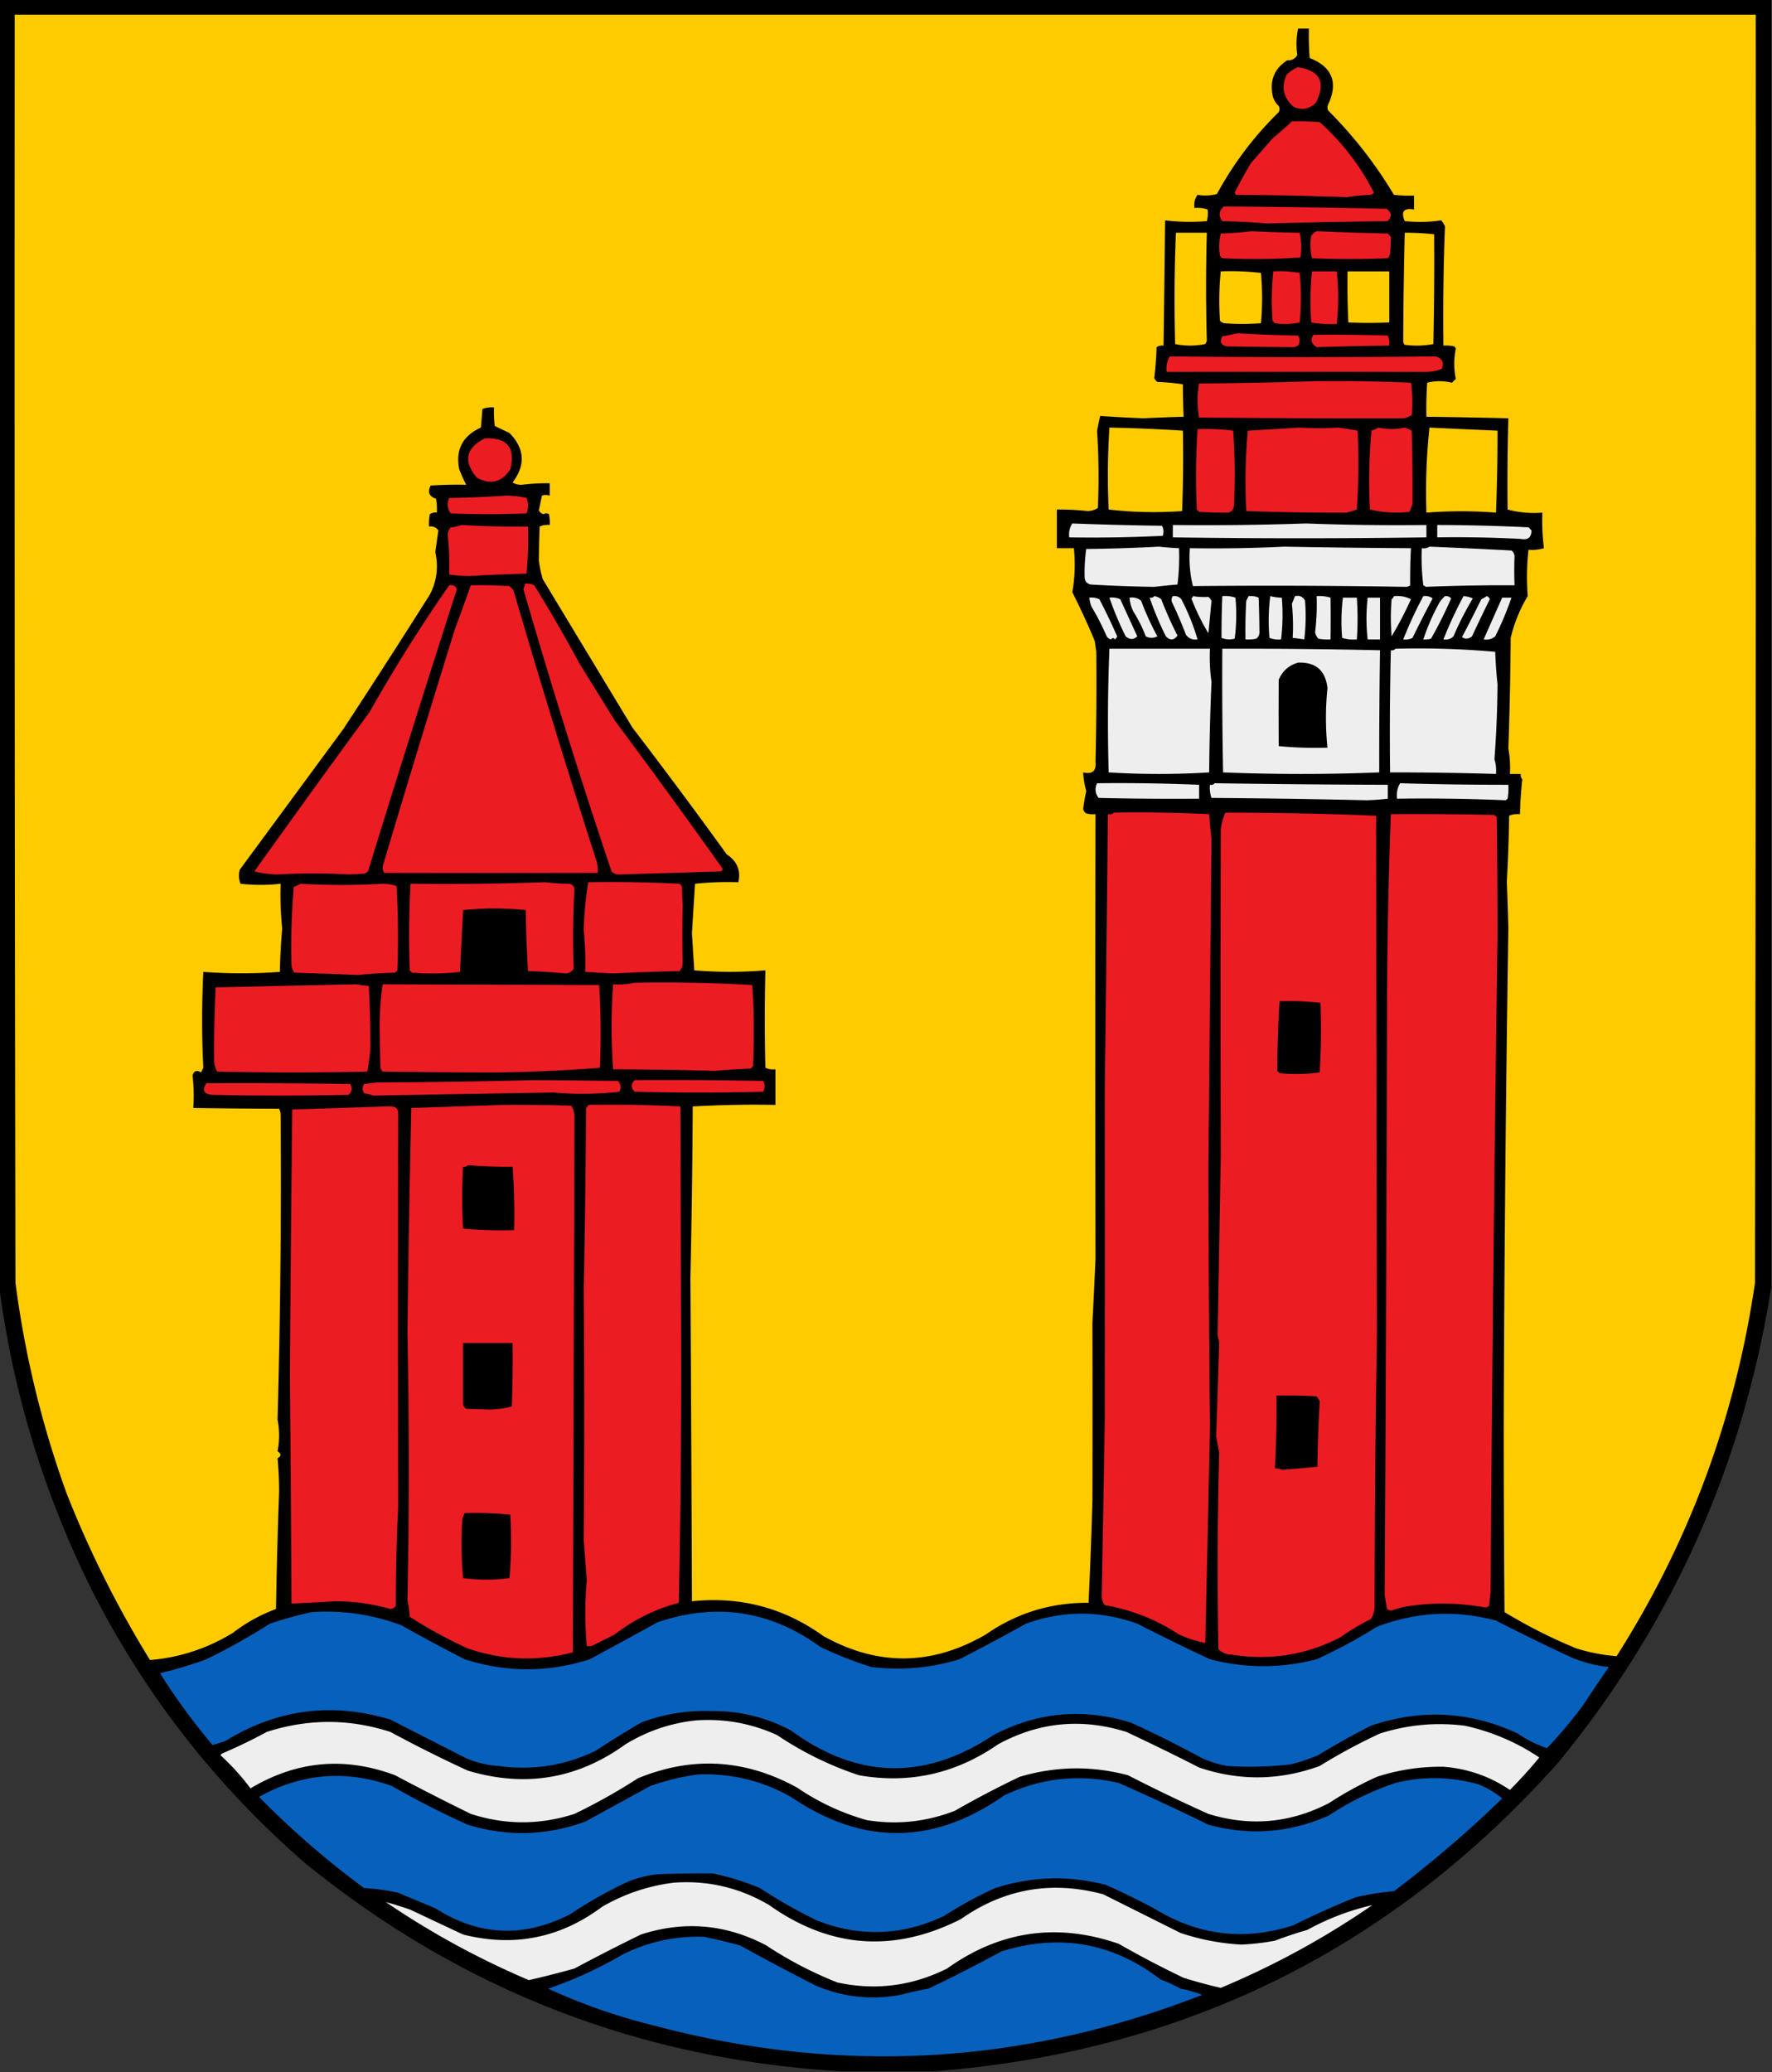 <svg xmlns="http://www.w3.org/2000/svg" width="1146" height="1340" style="shape-rendering:geometricPrecision;text-rendering:geometricPrecision;image-rendering:optimizeQuality;fill-rule:evenodd;clip-rule:evenodd"><rect width="100%" height="100%" fill="#333333" stroke="none"/><path style="opacity:1" d="M-.5-.5h1146v833c-18.18 115.005-64.01 217.34-137.5 307-107.621 120.89-242.454 187.56-404.5 200h-59c-130.345-7.64-246.012-52.47-347-134.5-57.229-49.65-103.062-108.15-137.5-175.5-31.24-62.426-51.407-128.092-60.5-197V-.5z"/><path style="opacity:1" fill="#fecb00" d="M9.5 9.5h1126c.17 273.334 0 546.667-.5 820-12.71 87.157-42.54 167.657-89.5 241.5-8.77-.69-17.44-2.35-26-5a336.826 336.826 0 0 1-46.5-23.5c-.332-40.53-.499-81.034-.5-121.5a26664.027 26664.027 0 0 1 3-321 3011.041 3011.041 0 0 0-1-30 975.717 975.717 0 0 0 1.5-42.5c2.035-.874 4.368-1.207 7-1 .184-7.579.684-15.079 1.5-22.5-.837-1.011-1.17-2.178-1-3.5h-7a70.907 70.907 0 0 0-1-16.5 2587.524 2587.524 0 0 0 1.5-71.5 95.227 95.227 0 0 1 11-27c-.738-10.216-.572-20.216.5-30 3.398.32 6.732-.013 10-1-.967-7.61-1.3-15.277-1-23-7.778.611-15.278-.056-22.5-2a1482.39 1482.39 0 0 1 .5-59 4071.562 4071.562 0 0 0-53-1c-.166-7.341 0-14.674.5-22 5.333-1.333 10.667-1.333 16 0l2.5-2.5c-1.318-6.47-1.318-12.97 0-19.5a3.647 3.647 0 0 0-1-1.5 24.935 24.935 0 0 0-7-.5c-.324-25.711.009-51.378 1-77a12.403 12.403 0 0 0-2.5-4c-7.754 1.147-15.587 1.314-23.5.5-2.658-6.156-.658-8.656 6-7.5v-9a84.902 84.902 0 0 1-13-.5A280.948 280.948 0 0 0 859 71.5c-.667-1.333-.667-2.667 0-4 6.566-14.203 2.566-24.203-12-30-.5-6.325-.666-12.658-.5-19h-7a49.347 49.347 0 0 0-.5 17c-1.325 2.493-3.491 3.66-6.5 3.5-8.207 5.291-11.374 12.791-9.5 22.5.561 2.79 1.894 5.123 4 7 .667 1.333.667 2.667 0 4-15.995 15.656-29.328 33.323-40 53-4.156 1.064-8.323 1.231-12.5.5-1.814 2.481-2.48 5.315-2 8.5 2.948-.277 5.781.056 8.5 1 .349 2.397.182 4.897-.5 7.5-9.035.748-18.035.581-27-.5a38967.83 38967.83 0 0 1-1 81c-1.644-.214-3.144.12-4.5 1a224.398 224.398 0 0 1-1.5 20 7.248 7.248 0 0 0 2 2.5 145.24 145.24 0 0 1 16.5 1.5c-.011 6.924.156 13.924.5 21-8.668.238-17.334.571-26 1-9.396-.378-18.729-.878-28-1.5a341.749 341.749 0 0 0-2 9.5 456.407 456.407 0 0 1 .5 50c-1.87 1.243-4.036 1.91-6.5 2a176.066 176.066 0 0 0-20-1v25h11c.99 9.382.657 18.882-1 28.5a451.871 451.871 0 0 1 14.5 31.5l1 7c.221 23.79.054 47.456-.5 71 .661 6.014-2.006 8.348-8 7a56.444 56.444 0 0 0 2 12 180.793 180.793 0 0 0-2 11.5c.255 1.326.922 2.326 2 3 1.973.495 3.973.662 6 .5a77393.31 77393.31 0 0 0 0 287.5 6275.771 6275.771 0 0 1-2 41.5c.085 37.817.085 75.984 0 114.5a3426.106 3426.106 0 0 1-2.5 66.5c-24.398-.2-46.564 6.63-66.5 20.5-34.883 20.25-69.883 20.58-105 1-25.361-18.26-53.695-25.76-85-22.5-.256-70.559-.589-140.225-1-209a6270.774 6270.774 0 0 0 1.5-111 722.944 722.944 0 0 1 53.5-1v-23c-2.292.256-4.459-.077-6.5-1a1320.506 1320.506 0 0 1 0-63 277.513 277.513 0 0 1-46 0 5064.468 5064.468 0 0 1-1.5-24 8761.335 8761.335 0 0 1 2-32c9.251-.967 18.584-1.3 28-1 1.721-7.58-.779-13.58-7.5-18a3644.998 3644.998 0 0 0-61-82c-19.365-32.02-38.698-64.02-58-96a74.773 74.773 0 0 1-2.5-12 641.26 641.26 0 0 1 .5-22c2.041-.923 4.208-1.256 6.5-1a24.935 24.935 0 0 0-.5-7c-.971-.698-2.137-.698-3.5 0-1.41-.368-2.41-1.201-3-2.5.63-3.129 1.296-6.296 2-9.5 1.503-.552 3.169-.552 5 0v-8a132.579 132.579 0 0 0-18 1c-2.212.088-4.212-.412-6-1.5 8.495-11.223 7.829-21.89-2-32a4750.748 4750.748 0 0 1-9.5-4.5 72.367 72.367 0 0 1-.5-12c-2.619-.268-5.119.065-7.5 1l-1 12c-11.857 5.384-16.524 14.384-14 27 1.37 3.491 2.87 6.825 4.5 10-7.674-.166-15.341 0-23 .5-2.104 4.311-.937 7.145 3.5 8.5.498 2.982.665 5.982.5 9-1.644-.214-3.144.12-4.5 1a32.462 32.462 0 0 0-.5 8c2.522-.372 4.522.461 6 2.5l-2 14c2.162 9.631.995 18.798-3.5 27.5a5911.719 5911.719 0 0 1-56 87l-67 91c-.741 3.062-.575 6.062.5 9 8.845.96 17.512.96 26 0a218.67 218.67 0 0 0 1 29 424.059 424.059 0 0 0-1.5 28 342.183 342.183 0 0 1-49.5 0c-1.041 21.252-1.041 41.919 0 62l-1.5 3c-2.786-1.684-4.62-1.017-5.5 2 .857 6.761 1.024 13.761.5 21 18.426.26 36.926.427 55.5.5a9.839 9.839 0 0 1 1 4c.495 64.498-.171 130.165-2 197a53.717 53.717 0 0 1 0 20.5c2.473 1.598 2.473 3.098 0 4.5.658 7.09.992 14.257 1 21.5a3977.63 3977.63 0 0 0-2 76c-10.163 3.77-19.496 8.93-28 15.5-16.604 10.09-34.437 15.92-53.5 17.5a680.717 680.717 0 0 1-54-108c-15.956-44.11-26.956-89.443-33-136-.5-273.333-.667-546.666-.5-820z"/><path style="opacity:1" fill="#ec1c23" d="M839.5 43.5c14.321 2.184 18.154 9.85 11.5 23-4.38 4.163-9.213 4.997-14.5 2.5-6.501-5.828-8.001-12.661-4.5-20.5 2.17-2.323 4.67-3.99 7.5-5zM835.5 78.5c6.009-.166 12.009 0 18 .5 14.505 13.002 26.171 28.169 35 45.5a4.457 4.457 0 0 1-2 1.5c-5.25.193-10.417.693-15.5 1.5a2587.524 2587.524 0 0 0-71.5-1.5 3.647 3.647 0 0 1-1-1.5 330.997 330.997 0 0 1 10.5-19c4.696-5.359 9.362-10.692 14-16a249.89 249.89 0 0 0 12.5-11zM791.5 133.5c34.909.248 69.909.748 105 1.5 3.489 2.048 3.823 4.714 1 8a7508.91 7508.91 0 0 0-78.5 1.5 458.139 458.139 0 0 0-28.5-1.5c-2.566-3.47-2.233-6.637 1-9.5zM809.5 149.5c9.946.551 20.279.884 31 1a43.233 43.233 0 0 1 .5 16 428.802 428.802 0 0 1-50.5.5l-1.5-1.5c-.802-4.919-.635-9.752.5-14.5a196.99 196.99 0 0 0 20-1.5zM851.5 149.5c15.171.69 30.505 1.19 46 1.5a7.248 7.248 0 0 1 2 2.5 154.035 154.035 0 0 1-.5 11 9.454 9.454 0 0 1-1.5 2.5 600.2 600.2 0 0 1-49 0c-1.135-4.748-1.302-9.581-.5-14.5.985-1.314 2.152-2.314 3.5-3z"/><path style="opacity:1" fill="#fecc00" d="M760.5 150.5h20a1228.32 1228.32 0 0 0 0 70l-1 2c-6.556 1.31-13.056 1.31-19.5 0-.666-24.223-.5-48.223.5-72zM908.5 150.5c6.357-.024 12.69.31 19 1 .167 23.669 0 47.336-.5 71-6.084 1.142-12.251 1.309-18.5.5a3.943 3.943 0 0 1-1-2c.082-23.683.415-47.183 1-70.5zM789.5 175.5c8.692-.331 17.359.002 26 1 .983 10.964.983 21.797 0 32.5-8 .667-16 .667-24 0a9.454 9.454 0 0 1-2.5-1.5 186.575 186.575 0 0 1 .5-32z"/><path style="opacity:1" fill="#ec1c23" d="M823.5 175.5a73.133 73.133 0 0 1 17 1c1.121 10.776 1.121 21.443 0 32a43.233 43.233 0 0 1-16 .5l-1.5-1.5a175.257 175.257 0 0 1 .5-32zM848.5 175.5h16a155.966 155.966 0 0 1 0 34 70.907 70.907 0 0 1-16.5-1 190.337 190.337 0 0 1 .5-33z"/><path style="opacity:1" fill="#fecc00" d="M871.5 175.5h27v33c-8.84.42-17.673.42-26.5 0a544.417 544.417 0 0 1-.5-33z"/><path style="opacity:1" fill="#ec1c23" d="M800.5 215.5a853.44 853.44 0 0 0 39 1.5c1.269 2.139 1.269 4.305 0 6.5-.793.431-1.627.765-2.5 1a4275.36 4275.36 0 0 1-43.5-.5c-3.862-.765-4.862-2.932-3-6.5a182.023 182.023 0 0 0 10-2zM849.5 216.5c16.003-.167 32.003 0 48 .5.923 2.041 1.256 4.208 1 6.5-15.578.163-31.245.496-47 1-3.558-2.218-4.224-4.885-2-8zM756.5 230.5c57.337.573 114.67.573 172 0 4.188 1.228 5.521 3.895 4 8a26.915 26.915 0 0 1-9.5 2c-56.292-.027-112.459-.027-168.5 0-.44-3.679.227-7.012 2-10zM850.5 246.5c20.683-.234 41.349.099 62 1a87.665 87.665 0 0 1 .5 21 22.703 22.703 0 0 1-5 2c-43.915.104-88.082-.062-132.5-.5a61.015 61.015 0 0 1 0-22c25.17-.168 50.17-.668 75-1.5z"/><path style="opacity:1" fill="#fecc00" d="M717.5 276.5c15.839.3 31.672.967 47.5 2a912.006 912.006 0 0 1-.5 52 251.99 251.99 0 0 1-47.5-1 475.393 475.393 0 0 1 .5-53z"/><path style="opacity:1" fill="#ec1c23" d="M840.5 276.5a197.11 197.11 0 0 0 25 0c4.226.57 8.392 1.237 12.5 2a440.118 440.118 0 0 1-.5 51 168.028 168.028 0 0 1-6.5 2 1657.94 1657.94 0 0 1-65-1 362.286 362.286 0 0 1 1-52c11.265-.657 22.431-1.323 33.5-2zM891.5 276.5c5.876 1.199 11.542 1.199 17 0a37.138 37.138 0 0 1 4.5 2c.44 15.955.607 31.788.5 47.5l-2 5c-8.644.977-17.144.477-25.5-1.5a344.478 344.478 0 0 1 1-51 36.354 36.354 0 0 0 4.5-2z"/><path style="opacity:1" fill="#fecc00" d="M924.5 276.5c14.647.702 29.313 1.368 44 2a1342.52 1342.52 0 0 1-1 53 292.389 292.389 0 0 0-45 0c-.633-18.569.034-36.902 2-55z"/><path style="opacity:1" fill="#ec1c23" d="M774.5 277.5c7.723-.3 15.39.033 23 1a400.761 400.761 0 0 1 .5 49c-.401 2.021-1.568 3.355-3.5 4-6.16.063-12.494-.104-19-.5l-1.5-1.5a463.876 463.876 0 0 1 .5-52zM313.5 283.5c14.517-.656 20.017 6.011 16.5 20-5.401 8.314-12.568 10.148-21.5 5.5-9.027-10.697-7.361-19.197 5-25.5zM327.5 320.5c4.377.077 8.71.577 13 1.5 1.333 3.333 1.333 6.667 0 10a600.2 600.2 0 0 1-49 0c-2.22-3.101-2.553-6.435-1-10a676.745 676.745 0 0 0 37-1.5z"/><path style="opacity:1" fill="#edeeed" d="M693.5 338.5c19.112.739 38.446 1.239 58 1.5 1.091 2.064 1.258 4.231.5 6.5a923.173 923.173 0 0 1-60.5 1c-.409-3.355.258-6.355 2-9zM844.5 338.5c26.187.978 52.187 1.311 78 1v8a5710.66 5710.66 0 0 1-164 0v-8c28.838.331 57.505-.002 86-1z"/><path style="opacity:1" fill="#ec1c23" d="M298.5 339.5a607.249 607.249 0 0 0 43 1 237.256 237.256 0 0 1-1 30.5 847.54 847.54 0 0 0-36.5 1.5 85.477 85.477 0 0 1-13.5-1 185.082 185.082 0 0 0-1-26 9.201 9.201 0 0 1 2-4.5c2.536-.186 4.869-.686 7-1.5z"/><path style="opacity:1" fill="#edeeed" d="M929.5 339.5c19.625.054 39.291.554 59 1.5l2 2c-.109 4.605-2.442 6.438-7 5.5a812.295 812.295 0 0 0-54-1v-8zM749.5 353.5c4.368.476 8.701.81 13 1 .315 7.92-.018 15.753-1 23.5-5.009.41-10.009.91-15 1.5a924.165 924.165 0 0 1-41-1.5c-2.279-.406-3.613-1.739-4-4-.232-6.253.101-12.587 1-19a1095.91 1095.91 0 0 0 47-1.5zM830.5 353.5c26.769.511 54.103.845 82 1a391.145 391.145 0 0 0-.5 24 4.933 4.933 0 0 1-2.5 1 5179.027 5179.027 0 0 0-138-.5c-1.949-7.894-2.616-16.061-2-24.5a931.31 931.31 0 0 0 61-1zM924.5 353.5c17.668.713 35.335 1.547 53 2.5 1.124.839 1.791 2.006 2 3.5a238.838 238.838 0 0 0 0 19c-19.179-.125-38.346.209-57.5 1a3.647 3.647 0 0 0-1.5-1 144.841 144.841 0 0 1-1-24c1.915.284 3.581-.049 5-1z"/><path style="opacity:1" fill="#ec1c23" d="M339.5 377.5a9.86 9.86 0 0 1 6 1 962.376 962.376 0 0 1 29.5 51 19857.891 19857.891 0 0 0 23 37 4924.918 4924.918 0 0 1 69.5 95.5l-1 1.5c-21.974.688-43.974 1.355-66 2-1.981.063-3.648-.604-5-2a4449.75 4449.75 0 0 1-57-182.5 14.093 14.093 0 0 0 1-3.5zM290.5 378.5c2.448-.49 4.115.343 5 2.5A14457.769 14457.769 0 0 0 238 563.5a9.454 9.454 0 0 1-2.5 1.5l-9.5.5c-15.831-.854-31.498-.854-47 0a66.623 66.623 0 0 1-14.5-2 11290.372 11290.372 0 0 1 74.5-103c15.964-28.3 33.13-55.633 51.5-82zM304.5 378.5c8.34-.166 16.673 0 25 .5l2.5 2.5a6693.934 6693.934 0 0 0 54 176c.497 2.31.663 4.643.5 7-46.174.102-92.174.102-138 0-1.141-1.921-1.308-3.921-.5-6a13802.627 13802.627 0 0 1 46-151 14413.48 14413.48 0 0 0 10.5-29z"/><path style="opacity:1" fill="#edeeed" d="M746.5 385.5c1.67.251 3.17.918 4.5 2a245.133 245.133 0 0 0 10.5 23.5c-2.262 3.144-4.762 3.311-7.5.5a203.714 203.714 0 0 1-10.5-25c1.291.237 2.291-.096 3-1zM758.5 385.5c2.222-.322 4.056.345 5.5 2 4.377 8.405 7.877 17.072 10.5 26-3.152.453-5.652-.547-7.5-3a291.609 291.609 0 0 0-9-21c-.579-1.428-.412-2.762.5-4zM771.5 385.5c3.266.541 6.6.707 10 .5a7.248 7.248 0 0 1 2 2.5c-.633 6.975-1.3 13.975-2 21a140.782 140.782 0 0 1-11-22.5c.556-.383.889-.883 1-1.5zM790.5 385.5c2.948-.277 5.781.056 8.5 1 .816 8.912.65 17.745-.5 26.5-2.929.777-5.763.61-8.5-.5-.035-8.991.132-17.991.5-27zM807.5 385.5c2.292-.256 4.459.077 6.5 1 .291 7.421.458 14.755.5 22 .11 1.874-.556 3.374-2 4.5-2.31.497-4.643.663-7 .5-.166-8.34 0-16.673.5-25l1.5-3zM821.5 385.5c2.5.623 5 .957 7.5 1 .748 9.035.581 18.035-.5 27-2.619.268-5.119-.065-7.5-1a125.434 125.434 0 0 1 .5-27zM837.5 385.5c3.047-.645 5.213.355 6.5 3a125.52 125.52 0 0 1-.5 25 125.24 125.24 0 0 0-7.5-1c.422-7.211.255-14.544-.5-22 .674-1.695 1.341-3.362 2-5zM851.5 385.5c3.079-.24 6.079.093 9 1 .141 9.192.141 18.192 0 27a32.462 32.462 0 0 1-8-.5 11.295 11.295 0 0 1-2-4 148.767 148.767 0 0 0 1-23.5zM901.5 385.5c3.894-.39 7.56.277 11 2a227.315 227.315 0 0 1-12.5 24c-.667-8-.667-16 0-24 .717-.544 1.217-1.211 1.5-2zM920.5 385.5c2.25-.319 4.25.181 6 1.5a916.337 916.337 0 0 0-13 25.5 9.86 9.86 0 0 1-6 1 266.844 266.844 0 0 1 13-28zM934.5 385.5c1.603-.188 2.937.312 4 1.5a285.561 285.561 0 0 1-13 26 12.93 12.93 0 0 1-5 .5 140.457 140.457 0 0 1 10.5-24 20.673 20.673 0 0 1 3.5-4zM946.5 385.5c2.081.134 4.081.634 6 1.5a198.03 198.03 0 0 0-12.5 24.5c-1.789 1.729-3.956 2.396-6.5 2a265.56 265.56 0 0 1 13-28zM961.5 385.5c.978.311 1.645.978 2 2a957.935 957.935 0 0 0-11.5 24c-2.222 1.778-4.388 1.945-6.5.5a846.134 846.134 0 0 0 12.5-24.5 19.602 19.602 0 0 0 3.5-2zM704.5 386.5c2.292-.256 4.459.077 6.5 1a395.61 395.61 0 0 1 11.5 24 4.457 4.457 0 0 1-1.5 2c-.741-1.141-1.575-1.141-2.5 0-1.402-.365-2.402-1.199-3-2.5a161.494 161.494 0 0 0-9.5-18.5 20.093 20.093 0 0 1-1.5-6zM717.5 386.5a13.116 13.116 0 0 1 7 1l11 24c-2.381 2.269-4.881 2.269-7.5 0a203.714 203.714 0 0 1-10.5-25zM730.5 386.5c2.865-.445 5.365.222 7.5 2a179.357 179.357 0 0 0 10.5 23c-2.534 1.277-5.034 1.277-7.5 0a89.622 89.622 0 0 0-8-16 23.91 23.91 0 0 1-2.5-9zM868.5 386.5h9c.631 8.919.631 17.919 0 27-3.277.284-6.443-.049-9.5-1a123.993 123.993 0 0 1 .5-26zM884.5 386.5h8v27h-8c-1.005-8.875-1.005-17.875 0-27zM971.5 386.5h6a202.633 202.633 0 0 1-10.5 25c-2.135 1.778-4.635 2.445-7.5 2 4.008-9.034 8.008-18.034 12-27zM717.5 419.5h65c-.314 7.324.019 14.491 1 21.5a1736.168 1736.168 0 0 0-1.5 58.5 533.889 533.889 0 0 1-32.5 1 533.889 533.889 0 0 1-32.5-1c-.746-27.066-.579-53.732.5-80zM790.5 419.5c34.109-.092 68.109.242 102 1a4611.878 4611.878 0 0 0-.5 79 1283.3 1283.3 0 0 1-50.5 1 1283.3 1283.3 0 0 1-50.5-1c-.5-26.665-.667-53.331-.5-80zM902.5 419.5c21.374-.557 42.874.109 64.5 2 .238 7.029.738 14.029 1.5 21-.101 15.764-.768 31.93-2 48.5.951 3.057 1.284 6.223 1 9.5a2163.651 2163.651 0 0 0-68.5-1c-.303-26.334-.136-52.668.5-79 1.291.237 2.291-.096 3-1z"/><path style="opacity:1" d="M839.5 428.5c11.423-.413 17.756 5.087 19 16.5-1.306 12.699-1.306 25.532 0 38.5a252.681 252.681 0 0 1-31.5-1c-.132-14.416-.132-28.75 0-43 2.505-5.678 6.671-9.345 12.5-11z"/><path style="opacity:1" fill="#edeeed" d="M709.5 506.5c22.017-.254 44.017.079 66 1v9c-21.669.167-43.336 0-65-.5-2.25-2.928-2.584-6.094-1-9.5zM785.5 506.5c37.482.55 74.816.883 112 1v9c-4.474.525-8.974.859-13.5 1a6376.487 6376.487 0 0 0-100.5-1.5c-.944-2.719-1.277-5.552-1-8.5 1.291.237 2.291-.096 3-1zM905.5 506.5c22.858.681 46.191 1.015 70 1a40.914 40.914 0 0 1-.5 9 3.647 3.647 0 0 1-1.5 1 1243.366 1243.366 0 0 0-70-1c-.44-3.679.227-7.012 2-10z"/><path style="opacity:1" fill="#ec1c23" d="M720.5 525.5a953.952 953.952 0 0 1 61.5 1c.362 5.181.862 10.348 1.5 15.5a838420.19 838420.19 0 0 1-2 212.5c.103 55.893.436 111.893 1 168a86634.82 86634.82 0 0 1-3 140 86.143 86.143 0 0 1-17-5.5c-14.668-9.67-30.668-16-48-19-1.394-1.74-2.061-3.74-2-6 .71-38.159 1.376-76.325 2-114.5.069-71.23.069-142.397 0-213.5.745-59.101 1.411-118.268 2-177.5 1.599.268 2.932-.066 4-1zM792.5 525.5c32.512.021 65.012.687 97.5 2 .065 111.209.232 222.709.5 334.5a11324.67 11324.67 0 0 0-1.5 176.5c-.011 3.16-.845 5.99-2.5 8.5a151.404 151.404 0 0 0-20 12c-22.049 11.28-45.382 14.94-70 11-3.322-.06-6.156-1.23-8.5-3.5-.828-42.37-.661-84.708.5-127a461.795 461.795 0 0 0-2-10.5c.696-20.111 1.362-40.277 2-60.5a21.537 21.537 0 0 0-1-4.5c.661-39.042 1.328-78.042 2-117-.173-70.102-.173-140.269 0-210.5.435-3.911 1.435-7.578 3-11zM899.5 526.5c22.336-.167 44.669 0 67 .5l1.5 1.5c.352 26.024.519 51.857.5 77.5a53409.287 53409.287 0 0 0-4.5 423.5l-1 9c-.725.56-1.558.89-2.5 1-16.237-2.95-32.404-3.29-48.5-1a52.49 52.49 0 0 0-12 3c-1.107-.09-2.107-.42-3-1l-1.5-9c.707-123.586 1.207-247.586 1.5-372 .011-44.416.845-88.749 2.5-133zM352.5 570.5a135.12 135.12 0 0 0 15 1c2.355.052 3.688 1.219 4 3.5a574.674 574.674 0 0 0-.5 51.5c-1.182 1.735-2.849 2.735-5 3a345.623 345.623 0 0 0-24.5-1.5 797.444 797.444 0 0 1-1.5-39.5 206.662 206.662 0 0 0-40.5 0c-.684 13.366-1.35 26.699-2 40a160.723 160.723 0 0 1-31 .5l-1.5-1.5a615.081 615.081 0 0 1 .5-56c29.171.331 58.171-.002 87-1zM380.5 570.5c19.713-.321 39.38.012 59 1a4.457 4.457 0 0 1 1.5 2l.5 12a1010.186 1010.186 0 0 0 0 37.5c-.115 1.895-.782 3.562-2 5a1370.09 1370.09 0 0 0-43 1.5c-6.007-.329-12.007-.662-18-1a221.429 221.429 0 0 0-1-27c.256-10.576 1.256-20.91 3-31zM194.5 571.5a464.368 464.368 0 0 0 53 0 27.86 27.86 0 0 1 9 1.5 621.016 621.016 0 0 1 .5 54.5l-1.5 1.5c-8.049.197-16.049.697-24 1.5a4830.455 4830.455 0 0 0-41-1.5c-1.218-1.438-1.885-3.105-2-5a450.764 450.764 0 0 1 1.5-50.5 36.354 36.354 0 0 0 4.5-2zM410.5 635.5c25.385-.462 50.718.038 76 1.5a463.418 463.418 0 0 1 .5 52.5l-1.5 1.5c-7.681.308-15.348.808-23 1.5a2898.044 2898.044 0 0 0-66-1c-1.253-18.591-1.253-36.924 0-55 4.863.319 9.53-.014 14-1zM230.5 636.5c2.627.592 5.294.925 8 1a656.316 656.316 0 0 1 1 41.5 163.982 163.982 0 0 1-2 14c-32.333.667-64.667.667-97 0-1.252-2.041-1.919-4.375-2-7a768.175 768.175 0 0 1 1-47.5c30.497-.667 60.831-1.333 91-2zM247.5 636.5c46.625.171 93.291.338 140 .5 1.082 17.581 1.249 35.415.5 53.5a958.628 958.628 0 0 1-67 3c-24.464.001-48.964-.165-73.5-.5a9.454 9.454 0 0 1-1.5-2.5l-.5-26.5c.027-9.396.694-18.563 2-27.5z"/><path style="opacity:1" d="M827.5 647.5c8.918-.317 17.751.016 26.5 1 .526 15.111.36 30.111-.5 45a113.23 113.23 0 0 1-26 .5l-1.5-1.5a920.871 920.871 0 0 1 1.5-45z"/><path style="opacity:1" fill="#ec1c23" d="M344.5 698.5c18.484.089 36.817.256 55 .5 2.148 2.075 2.482 4.408 1 7a212.61 212.61 0 0 1-42.5.5 52312.91 52312.91 0 0 0-116.5 2 32.444 32.444 0 0 0-6-1.5c-1.333-2-1.333-4 0-6l8-1c33.836-.168 67.502-.668 101-1.5zM410.5 698.5c27.669-.167 55.335 0 83 .5 1.333 2.333 1.333 4.667 0 7a1721.64 1721.64 0 0 1-83 0c-2.586-2.494-2.586-4.994 0-7.5zM133.5 700.5c31.002-.167 62.002 0 93 .5 1.482 2.592 1.148 4.925-1 7-29.333.667-58.667.667-88 0-5.685-.472-7.018-2.972-4-7.5zM325.5 714.5a1252.81 1252.81 0 0 1 44 .5c1.268 2.141 1.935 4.474 2 7-.344 115.207-.677 230.707-1 346.5-22.932 6.02-45.599 5.19-68-2.5a290.306 290.306 0 0 1-37.5-20.5 62.036 62.036 0 0 0-1.5-10.5 4234.875 4234.875 0 0 0 0-173c.565-48.497 1.398-96.997 2.5-145.5 19.931-.661 39.764-1.328 59.5-2zM380.5 714.5a893.575 893.575 0 0 1 59.5 1l.5 152.5c.132 56.18-.368 112.347-1.5 168.5-15.2 4.02-29.034 10.85-41.5 20.5-4.636 2.32-9.302 4.65-14 7a8.394 8.394 0 0 1-4 .5 233.308 233.308 0 0 1 0-42.5l-2-26c.44-53.994.44-108.16 0-162.5.81-38.988 1.31-77.988 1.5-117 .717-.544 1.217-1.211 1.5-2zM249.5 715.5a18.453 18.453 0 0 1 6 .5c1.304.804 1.971 1.971 2 3.5-.134 85.407-.134 170.407 0 255a1300.778 1300.778 0 0 0-1.5 64c-.839 1.12-2.006 1.79-3.5 2a128.1 128.1 0 0 0-36-5c-9.358.57-18.691 1.07-28 1.5-.228-48.735-.561-97.568-1-146.5.347-57.668.847-115.335 1.5-173 20.264-.661 40.431-1.328 60.5-2z"/><path style="opacity:1" d="M302.5 753.5a325.56 325.56 0 0 0 29 1 421.042 421.042 0 0 1 1 41c-11.02.332-22.02-.001-33-1a334.467 334.467 0 0 1 0-40c1.291.237 2.291-.096 3-1zM299.5 868.5h32a840.27 840.27 0 0 1-.5 41c-4.75 1.304-9.75 1.97-15 2l-14.5-.5c-1.078-.674-1.745-1.674-2-3a3513.98 3513.98 0 0 1 0-39.5zM825.5 902.5c8.673-.166 17.34 0 26 .5l2 3a923.502 923.502 0 0 0-1.5 42.5c-7.449.716-14.949 1.383-22.5 2a20.222 20.222 0 0 0-5-1 686.397 686.397 0 0 0 1-47zM300.5 978.5c9.916-.319 19.75.014 29.5 1 .833 13.679.666 27.35-.5 41-10 1.33-20 1.33-30 0a241.177 241.177 0 0 1-.5-38c.41-1.401.91-2.734 1.5-4z"/><path style="opacity:1" fill="#0761bc" d="M201.5 1042.5c19.974-1.31 39.308 1.52 58 8.5a1203.396 1203.396 0 0 0 41 22c27.021 8.63 54.021 8.63 81 0 14.698-8.01 29.365-16.01 44-24 37.849-12.75 72.849-7.41 105 16a250.28 250.28 0 0 0 33 13c19.333 2.37 38.333.7 57-5a1314.743 1314.743 0 0 0 43-23c24.032-8.63 48.032-8.63 72 0a1539.09 1539.09 0 0 0 47 23c22.978 5.96 45.978 5.96 69 0a337.803 337.803 0 0 0 39-21c25.218-9.66 50.884-11 77-4a1538.294 1538.294 0 0 0 47 23c8.29 3.76 16.95 6.1 26 7a989.194 989.194 0 0 0-16.5 24.5 314.5 314.5 0 0 1-23.5 28c-6.833-2.32-13.167-5.49-19-9.5-30.941-14.4-62.608-16.07-95-5a511.36 511.36 0 0 0-34 19c-5.821 2.5-11.821 4.5-18 6a231.06 231.06 0 0 1-41 1 73.971 73.971 0 0 1-16-5 740.536 740.536 0 0 0-46-23c-30.853-9.6-60.52-6.94-89 8-44.396 29.54-88.063 28.54-131-3-16.235-8.61-33.568-12.78-52-12.5-15.496-.53-30.496 1.97-45 7.5a664.835 664.835 0 0 0-29 18c-19.868 9.74-40.868 13.08-63 10a64.544 64.544 0 0 1-21-5 12624.74 12624.74 0 0 1-49-25c-37.786-11.41-73.453-6.74-107 14-2.672.83-5.339 1.67-8 2.5a404.497 404.497 0 0 1-34-46.5c10.16-2.41 20.16-5.41 30-9a409.432 409.432 0 0 0 41-23 274.42 274.42 0 0 1 27-7.5z"/><path style="opacity:1" fill="#edeeed" d="M450.5 1112.5c18.146-1.19 35.479 1.98 52 9.5 16.519 11.09 34.186 19.76 53 26 32.534 5.71 62.534-.96 90-20 26.437-14.43 54.103-17.09 83-8a1538.294 1538.294 0 0 1 47 23c26.07 8.79 52.07 8.46 78-1a365.38 365.38 0 0 1 39-21c18.114-5.73 36.448-7.39 55-5 17.336 3.84 33.336 10.67 48 20.5a285.833 285.833 0 0 1-19 21c-12.982-8.77-27.316-13.77-43-15-14.673-.18-29.007 1.99-43 6.5a232.938 232.938 0 0 0-31 17c-25.061 12.98-51.061 15.31-78 7a1126.196 1126.196 0 0 1-52-25c-23.43-6.23-46.764-5.89-70 1a625.19 625.19 0 0 0-42 22c-18.578 7.18-37.578 9.18-57 6-16.125-4.56-31.125-11.56-45-21-33.584-18.47-67.918-20.47-103-6a374.28 374.28 0 0 1-41 23c-22.356 7.21-44.689 7.21-67 0a1692.268 1692.268 0 0 1-49-25c-32.548-12.18-63.715-9.35-93.5 8.5a148.61 148.61 0 0 0-19.5-21.5c.333-.33.667-.67 1-1a335.272 335.272 0 0 0 29-14c26.69-8.62 53.357-8.62 80 0a877.524 877.524 0 0 0 50 25c37.015 11.09 71.015 5.43 102-17 14.291-8.71 29.624-13.87 46-15.5z"/><path style="opacity:1" fill="#0761bc" d="M451.5 1147.5c21.348-.83 41.348 4 60 14.5 46.274 31.5 92.274 31.17 138-1 23.681-11.25 48.347-13.92 74-8a1513.933 1513.933 0 0 1 58 27c26.741 7.26 52.741 5.26 78-6a179.758 179.758 0 0 1 43-21c18.063-4.46 36.063-4.13 54 1a59.177 59.177 0 0 1 15 9 744.295 744.295 0 0 1-70 60c-8.441.68-16.774 2.02-25 4a542.18 542.18 0 0 0-40 18c-31.461 10.22-61.294 6.72-89.5-10.5-9.945-5.39-20.445-10.55-31.5-15.5-24.184-6.37-48.184-5.7-72 2a262.212 262.212 0 0 0-33 18c-26.921 12.78-54.255 13.78-82 3a334.93 334.93 0 0 1-37-21 161.59 161.59 0 0 0-30.5-9.5c-11.671-.1-23.504.06-35.5.5a68.942 68.942 0 0 0-22 6 300.52 300.52 0 0 0-35 20c-29.918 15.27-58.918 13.94-87-4-8-3.33-16-6.67-24-10a125.475 125.475 0 0 0-22-3 570.695 570.695 0 0 1-68-59c27.566-15.33 56.232-17.66 86-7a565.306 565.306 0 0 0 49 25c25.575 7.81 50.908 7.14 76-2 14.032-7.68 28.032-15.35 42-23 10.211-3.64 20.544-6.14 31-7.5z"/><path style="opacity:1" fill="#edeeed" d="M435.5 1217.5c22.158-1.67 42.825 3.17 62 14.5 39.406 27.94 80.739 30.94 124 9 28.006-19.66 58.672-24.99 92-16 16.625 8.31 33.292 16.65 50 25a149.952 149.952 0 0 0 39 7.5 149.26 149.26 0 0 0 22-2.5 271.958 271.958 0 0 1 21-7c13.366-7.34 27.366-12.67 42-16-30.744 21.21-63.41 39.04-98 53.5a321.747 321.747 0 0 1-24-6.5 629.13 629.13 0 0 1-42-22c-39.832-13.75-76.832-8.41-111 16-22.685 11.34-46.351 14.34-71 9a250.735 250.735 0 0 1-46-24c-26.057-13.72-53.057-16.05-81-7a1307.987 1307.987 0 0 0-43 22 645.038 645.038 0 0 1-29.5 7.5c-32.553-13.86-63.387-30.69-92.5-50.5a218.283 218.283 0 0 1 16 5c11.353 5.37 22.686 10.7 34 16 32.882 8.28 62.882 2.28 90-18 14.394-8.3 29.727-13.46 46-15.5z"/><path style="opacity:1" fill="#0761bc" d="M455.5 1252.5c7.69 1.64 15.356 3.47 23 5.5a1695.005 1695.005 0 0 0 49 26c17.695 7.54 36.029 9.54 55 6a216.968 216.968 0 0 1 18-4c15.914-7.6 31.58-15.6 47-24 37.545-11.8 71.878-5.8 103 18 4.453 1.73 8.786 3.73 13 6 4.79.93 9.456 2.26 14 4-115.731 45.21-233.731 51.88-354 20a384.34 384.34 0 0 1-69-24 260.532 260.532 0 0 0 48-22c16.791-8.35 34.457-12.18 53-11.5z"/></svg>